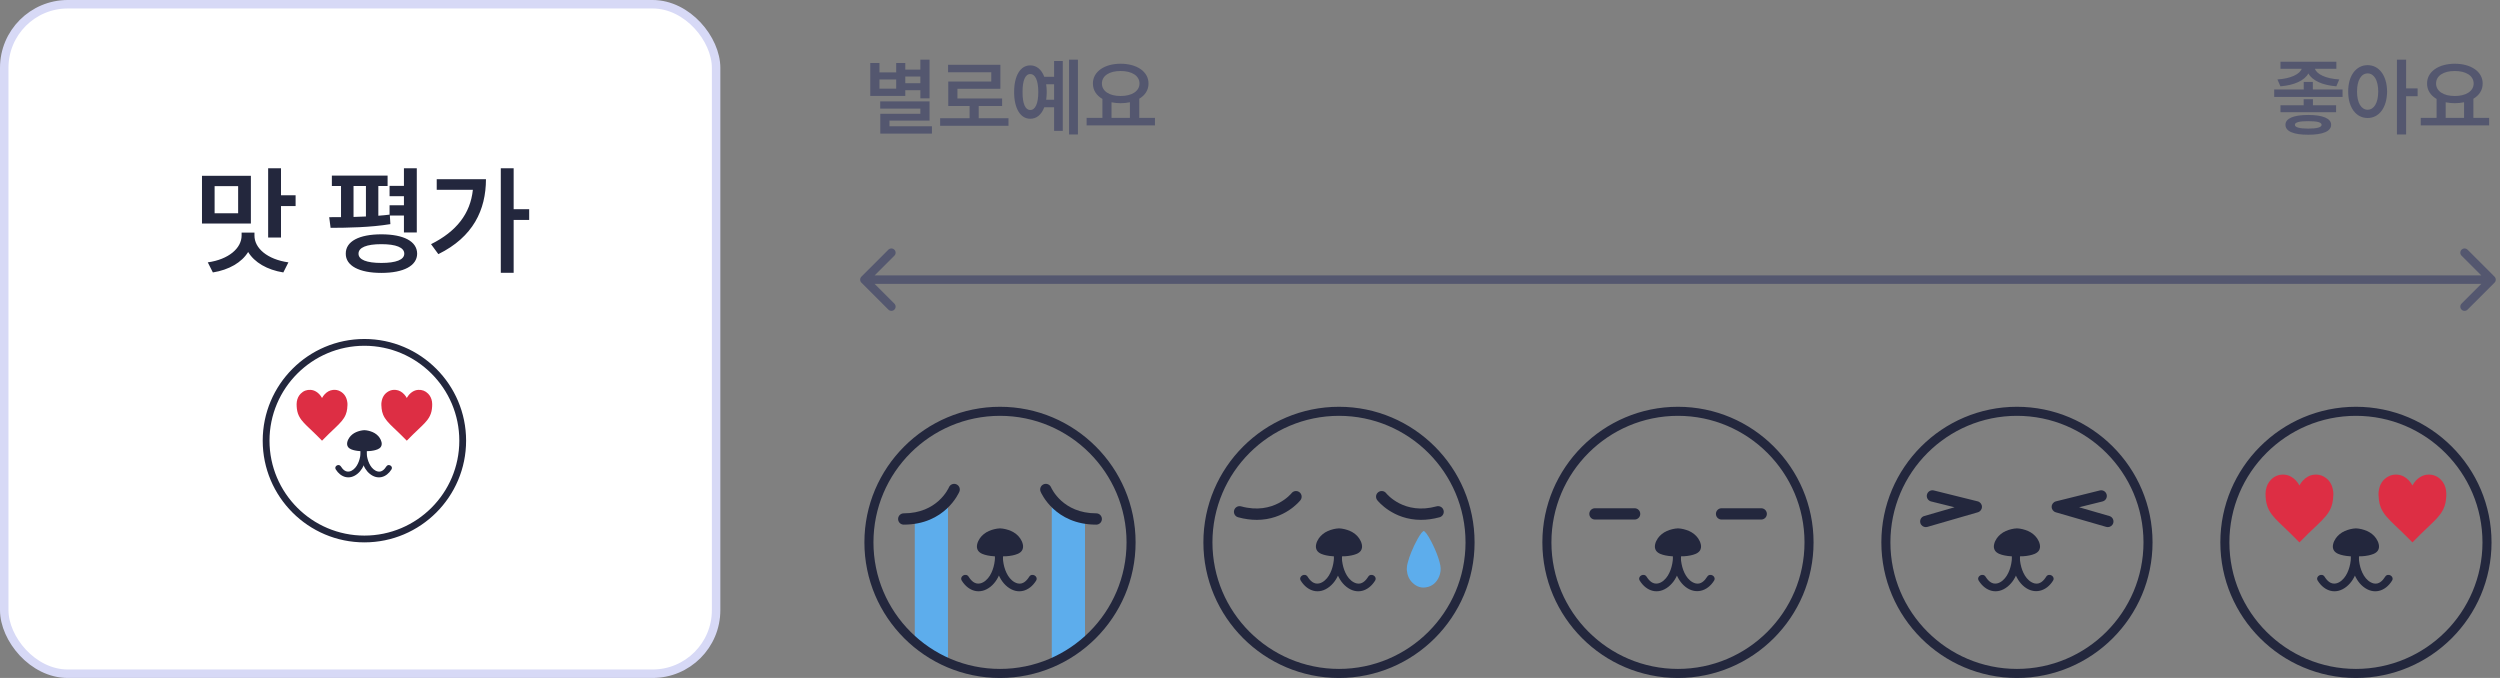 <svg width="295" height="80" viewBox="0 0 295 80" fill="none" xmlns="http://www.w3.org/2000/svg">
<rect x="0" y="0" width="295" height="80" fill="#808080" stroke="none"/>
<g clip-path="url(#clip0_1013_12570)">
<path d="M101.646 32.646C101.451 32.842 101.451 33.158 101.646 33.354L104.828 36.535C105.024 36.731 105.34 36.731 105.536 36.535C105.731 36.34 105.731 36.024 105.536 35.828L102.707 33L105.536 30.172C105.731 29.976 105.731 29.66 105.536 29.465C105.34 29.269 105.024 29.269 104.828 29.465L101.646 32.646ZM294.354 33.353C294.549 33.158 294.549 32.842 294.354 32.646L291.172 29.464C290.976 29.269 290.66 29.269 290.464 29.464C290.269 29.66 290.269 29.976 290.464 30.172L293.293 33L290.464 35.828C290.269 36.024 290.269 36.34 290.464 36.535C290.66 36.731 290.976 36.731 291.172 36.535L294.354 33.353ZM102 33.5L294 33.5L294 32.5L102 32.5L102 33.5Z" fill="#54576F"/>
<path d="M109.686 7.041H108.602V8.213H106.824V7.432H105.75V8.545H103.777V7.432H102.693V11.318H106.824V10.645H108.602V11.602H109.686V7.041ZM103.777 10.459V9.375H105.75V10.459H103.777ZM103.865 12.812H108.602V13.428H103.875V15.762H109.969V14.902H104.959V14.229H109.686V11.963H103.865V12.812ZM106.824 9.814V9.033H108.602V9.814H106.824ZM119.002 13.945H115.486V12.51H118.25V11.621H112.977V10.479H118.045V7.646H111.873V8.525H116.971V9.619H111.893V12.51H114.412V13.945H110.936V14.844H119.002V13.945ZM127.195 7.041H126.15V15.869H127.195V7.041ZM119.666 10.859C119.666 12.808 120.418 14.019 121.57 14.014C122.317 14.019 122.903 13.521 123.226 12.656H124.383V15.44H125.408V7.197H124.383V9.062H123.226C122.898 8.203 122.317 7.71 121.57 7.715C120.418 7.71 119.666 8.916 119.666 10.859ZM120.662 10.859C120.652 9.482 120.989 8.735 121.57 8.74C122.156 8.735 122.518 9.482 122.518 10.859C122.518 12.241 122.156 12.983 121.57 12.979C120.989 12.983 120.652 12.241 120.662 10.859ZM123.445 9.941H124.383V11.768H123.45C123.489 11.484 123.514 11.182 123.514 10.859C123.514 10.532 123.489 10.225 123.445 9.941ZM136.287 13.906H134.432V11.65C135.115 11.245 135.53 10.625 135.525 9.854C135.53 8.447 134.144 7.52 132.234 7.52C130.335 7.52 128.958 8.447 128.963 9.854C128.958 10.635 129.383 11.27 130.086 11.675V13.906H128.221V14.795H136.287V13.906ZM130.027 9.854C130.022 8.936 130.916 8.374 132.234 8.379C133.548 8.374 134.461 8.936 134.461 9.854C134.461 10.757 133.548 11.333 132.234 11.328C130.916 11.333 130.022 10.757 130.027 9.854ZM131.16 13.906V12.07C131.492 12.139 131.854 12.178 132.234 12.178C132.625 12.178 132.991 12.139 133.328 12.065V13.906H131.16Z" fill="#54576F"/>
<path d="M272.916 9.668H271.842V10.557H268.355V11.435H276.422V10.557H272.916V9.668ZM268.736 9.375L269.088 10.185C270.719 10.059 271.925 9.502 272.389 8.667C272.848 9.507 274.054 10.059 275.689 10.185L276.031 9.375C274.415 9.277 273.37 8.745 273.16 8.115H275.689V7.285H269.098V8.115H271.603C271.383 8.74 270.328 9.277 268.736 9.375ZM269.098 13.242H275.66V12.422H272.926V11.709H271.832V12.422H269.098V13.242ZM269.684 14.727C269.679 15.498 270.65 15.903 272.369 15.898C274.078 15.903 275.074 15.498 275.074 14.727C275.074 13.97 274.078 13.565 272.369 13.565C270.65 13.565 269.679 13.97 269.684 14.727ZM270.797 14.727C270.792 14.424 271.349 14.297 272.369 14.297C273.409 14.297 273.941 14.424 273.951 14.727C273.941 15.024 273.409 15.176 272.369 15.176C271.349 15.176 270.792 15.024 270.797 14.727ZM279.381 7.686C278.038 7.686 277.081 8.896 277.086 10.801C277.081 12.72 278.038 13.926 279.381 13.926C280.709 13.926 281.666 12.72 281.676 10.801C281.666 8.896 280.709 7.686 279.381 7.686ZM278.131 10.801C278.126 9.453 278.639 8.662 279.381 8.662C280.128 8.662 280.626 9.453 280.631 10.801C280.626 12.158 280.128 12.944 279.381 12.949C278.639 12.944 278.126 12.158 278.131 10.801ZM282.838 15.869H283.922V11.348H285.279V10.43H283.922V7.041H282.838V15.869ZM293.717 13.906H291.861V11.65C292.545 11.245 292.96 10.625 292.955 9.854C292.96 8.447 291.573 7.52 289.664 7.52C287.765 7.52 286.388 8.447 286.393 9.854C286.388 10.635 286.812 11.27 287.516 11.675V13.906H285.65V14.795H293.717V13.906ZM287.457 9.854C287.452 8.936 288.346 8.374 289.664 8.379C290.978 8.374 291.891 8.936 291.891 9.854C291.891 10.757 290.978 11.333 289.664 11.328C288.346 11.333 287.452 10.757 287.457 9.854ZM288.59 13.906V12.07C288.922 12.139 289.283 12.178 289.664 12.178C290.055 12.178 290.421 12.139 290.758 12.065V13.906H288.59Z" fill="#54576F"/>
<rect x="0.5" y="0.5" width="84" height="79" rx="7.5" fill="white"/>
<path d="M29.604 20.746H23.834V26.379H29.604V20.746ZM24.518 30.959L25.119 32.148C27.033 31.841 28.523 30.966 29.282 29.735C30.027 30.966 31.518 31.841 33.432 32.148L34.033 30.959C31.545 30.61 30.014 29.284 30.027 27.787V27.445H28.51V27.787C28.51 29.284 26.992 30.61 24.518 30.959ZM25.324 25.162V21.963H28.1V25.162H25.324ZM31.641 28.033H33.158V24.314H34.881V23.043H33.158V19.857H31.641V28.033ZM45.736 20.719H39.16V21.949H40.24V25.62C39.748 25.627 39.276 25.627 38.846 25.627L39.01 26.885C40.978 26.878 43.706 26.837 46.065 26.447L46.003 25.436H47.664V27.432H49.182V19.857H47.664V21.936H45.969V23.152H47.664V24.219H45.969V25.326C45.545 25.381 45.094 25.422 44.643 25.456V21.949H45.736V20.719ZM40.801 29.934C40.787 31.355 42.38 32.203 44.998 32.203C47.637 32.203 49.216 31.355 49.223 29.934C49.216 28.477 47.637 27.65 44.998 27.65C42.38 27.65 40.787 28.477 40.801 29.934ZM41.717 25.6V21.949H43.18V25.545C42.688 25.565 42.195 25.586 41.717 25.6ZM42.305 29.934C42.298 29.202 43.269 28.812 44.998 28.812C46.734 28.812 47.705 29.202 47.705 29.934C47.705 30.651 46.734 31.027 44.998 31.027C43.269 31.027 42.298 30.651 42.305 29.934ZM60.611 19.857H59.094V32.19H60.611V25.955H62.443V24.684H60.611V19.857ZM50.863 28.812L51.725 29.988C55.833 27.965 57.337 24.773 57.344 21.143H51.533V22.4H55.799C55.498 25.217 53.871 27.309 50.863 28.812Z" fill="#23273D"/>
<path d="M43 64C36.383 64 31 58.617 31 52C31 45.383 36.383 40 43 40C49.617 40 55 45.383 55 52C55 58.617 49.617 64 43 64ZM43 40.801C36.825 40.801 31.801 45.825 31.801 52C31.801 58.175 36.825 63.199 43 63.199C49.175 63.199 54.199 58.175 54.199 52C54.199 45.825 49.175 40.801 43 40.801Z" fill="#23273D"/>
<path d="M44.783 51.641C44.587 51.357 44.301 51.134 43.987 50.996C43.679 50.861 43.337 50.775 43 50.759C42.665 50.775 42.321 50.861 42.014 50.996C41.7 51.135 41.414 51.357 41.218 51.641C41.012 51.939 40.837 52.399 41.063 52.733C41.238 52.992 41.596 53.09 41.884 53.153C42.25 53.233 42.628 53.242 43 53.242C43.373 53.242 43.751 53.233 44.117 53.153C44.405 53.09 44.763 52.992 44.938 52.733C45.163 52.4 44.989 51.939 44.783 51.641Z" fill="#23273D"/>
<path d="M42.555 52.789C42.606 53.512 42.489 54.317 42.102 54.944C41.914 55.249 41.6 55.561 41.233 55.634C40.772 55.726 40.452 55.403 40.224 55.039C39.986 54.657 39.379 55.009 39.62 55.392C40.214 56.342 41.245 56.659 42.164 55.921C43.083 55.183 43.332 53.869 43.256 52.788C43.224 52.34 42.523 52.337 42.555 52.788V52.789Z" fill="#23273D"/>
<path d="M42.557 52.789C42.481 53.87 42.762 55.212 43.648 55.922C44.568 56.659 45.598 56.344 46.193 55.394C46.433 55.01 45.826 54.658 45.588 55.04C45.365 55.396 45.037 55.736 44.58 55.635C44.209 55.553 43.904 55.258 43.71 54.945C43.324 54.318 43.207 53.514 43.258 52.79C43.29 52.34 42.588 52.342 42.557 52.79V52.789Z" fill="#23273D"/>
<path d="M41 47.608V47.832C41 47.842 40.997 47.849 40.996 47.859C40.987 47.98 40.982 48.1 40.969 48.221C40.942 48.468 40.884 48.703 40.792 48.93C40.677 49.21 40.515 49.455 40.328 49.68C40.101 49.953 39.849 50.199 39.596 50.441C39.064 50.948 38.528 51.451 38.017 51.984C38.011 51.991 38.005 51.994 37.998 52C37.986 51.988 37.976 51.977 37.964 51.966C37.731 51.732 37.5 51.495 37.264 51.264C36.907 50.917 36.545 50.576 36.187 50.23C35.969 50.019 35.758 49.798 35.57 49.553C35.339 49.252 35.168 48.917 35.083 48.533C35.042 48.348 35.019 48.162 35.008 47.973C34.998 47.778 34.992 47.581 35.025 47.387C35.084 47.022 35.231 46.706 35.482 46.453C35.809 46.121 36.199 45.98 36.642 46.005C36.879 46.017 37.101 46.09 37.307 46.216C37.591 46.388 37.809 46.631 37.98 46.93C37.986 46.941 37.992 46.95 38 46.963C38.007 46.95 38.011 46.943 38.015 46.935C38.096 46.791 38.191 46.657 38.301 46.538C38.577 46.239 38.903 46.051 39.293 46.01C39.59 45.977 39.878 46.027 40.145 46.174C40.632 46.442 40.905 46.879 40.984 47.467C40.99 47.514 40.994 47.563 41 47.611V47.608Z" fill="#DD2E44"/>
<path d="M45 47.608V47.832C45 47.842 45.003 47.849 45.004 47.859C45.013 47.98 45.018 48.1 45.031 48.221C45.058 48.468 45.116 48.703 45.208 48.93C45.323 49.21 45.485 49.455 45.672 49.68C45.899 49.953 46.151 50.199 46.404 50.441C46.936 50.948 47.472 51.451 47.983 51.984C47.989 51.991 47.995 51.994 48.002 52C48.014 51.988 48.024 51.977 48.036 51.966C48.269 51.732 48.5 51.495 48.736 51.264C49.093 50.917 49.455 50.576 49.813 50.23C50.031 50.019 50.242 49.798 50.43 49.553C50.661 49.252 50.832 48.917 50.917 48.533C50.958 48.348 50.981 48.162 50.992 47.973C51.002 47.778 51.008 47.581 50.975 47.387C50.916 47.022 50.769 46.706 50.518 46.453C50.191 46.121 49.801 45.98 49.358 46.005C49.121 46.017 48.899 46.09 48.693 46.216C48.409 46.388 48.191 46.631 48.02 46.93C48.014 46.941 48.008 46.95 48 46.963C47.993 46.95 47.989 46.943 47.985 46.935C47.904 46.791 47.809 46.657 47.699 46.538C47.423 46.239 47.097 46.051 46.707 46.01C46.41 45.977 46.122 46.027 45.855 46.174C45.368 46.442 45.095 46.879 45.016 47.467C45.01 47.514 45.006 47.563 45 47.611V47.608Z" fill="#DD2E44"/>
<rect x="0.5" y="0.5" width="84" height="79" rx="7.5" stroke="#D7D9F6"/>
<path d="M198 80C189.178 80 182 72.822 182 64C182 55.178 189.178 48 198 48C206.822 48 214 55.178 214 64C214 72.822 206.822 80 198 80ZM198 49.068C189.766 49.068 183.068 55.766 183.068 64C183.068 72.234 189.766 78.932 198 78.932C206.234 78.932 212.932 72.234 212.932 64C212.932 55.766 206.234 49.068 198 49.068Z" fill="#23273D"/>
<path d="M200.376 63.521C200.115 63.143 199.734 62.845 199.315 62.661C198.905 62.481 198.448 62.367 198 62.346C197.553 62.367 197.095 62.481 196.685 62.661C196.266 62.846 195.885 63.143 195.623 63.521C195.348 63.919 195.116 64.531 195.416 64.977C195.65 65.323 196.127 65.453 196.511 65.537C197 65.644 197.503 65.656 198 65.656C198.496 65.656 199.001 65.644 199.488 65.537C199.873 65.453 200.35 65.323 200.583 64.977C200.884 64.533 200.651 63.919 200.376 63.521Z" fill="#23273D"/>
<path d="M197.407 65.052C197.475 66.016 197.319 67.089 196.803 67.925C196.552 68.332 196.134 68.748 195.644 68.845C195.03 68.968 194.603 68.537 194.3 68.052C193.982 67.543 193.173 68.012 193.494 68.523C194.285 69.789 195.661 70.212 196.886 69.228C198.112 68.244 198.443 66.493 198.341 65.051C198.3 64.454 197.364 64.45 197.407 65.051V65.052Z" fill="#23273D"/>
<path d="M197.406 65.052C197.305 66.493 197.68 68.283 198.862 69.23C200.043 70.176 201.461 69.792 202.254 68.525C202.575 68.013 201.766 67.543 201.448 68.053C201.151 68.527 200.714 68.981 200.103 68.847C199.609 68.737 199.202 68.344 198.945 67.927C198.429 67.091 198.273 66.019 198.341 65.053C198.384 64.453 197.448 64.455 197.406 65.053V65.052Z" fill="#23273D"/>
<path d="M192.884 61.307H188.207C187.838 61.307 187.539 61.008 187.539 60.64C187.539 60.271 187.838 59.972 188.207 59.972H192.884C193.252 59.972 193.551 60.271 193.551 60.64C193.551 61.008 193.252 61.307 192.884 61.307Z" fill="#23273D"/>
<path d="M207.823 61.307H203.146C202.778 61.307 202.479 61.008 202.479 60.64C202.479 60.271 202.778 59.972 203.146 59.972H207.823C208.191 59.972 208.491 60.271 208.491 60.64C208.491 61.008 208.191 61.307 207.823 61.307Z" fill="#23273D"/>
<path d="M278 80C269.178 80 262 72.822 262 64C262 55.178 269.178 48 278 48C286.822 48 294 55.178 294 64C294 72.822 286.822 80 278 80ZM278 49.068C269.766 49.068 263.068 55.766 263.068 64C263.068 72.234 269.766 78.932 278 78.932C286.234 78.932 292.932 72.234 292.932 64C292.932 55.766 286.234 49.068 278 49.068Z" fill="#23273D"/>
<path d="M280.376 63.521C280.115 63.143 279.734 62.845 279.315 62.661C278.905 62.481 278.448 62.367 278 62.346C277.553 62.367 277.095 62.481 276.685 62.661C276.265 62.846 275.885 63.143 275.623 63.521C275.348 63.919 275.116 64.531 275.416 64.977C275.65 65.323 276.127 65.453 276.511 65.537C277 65.644 277.503 65.656 278 65.656C278.496 65.656 279.001 65.644 279.488 65.537C279.873 65.453 280.35 65.323 280.583 64.977C280.884 64.533 280.651 63.919 280.376 63.521Z" fill="#23273D"/>
<path d="M277.407 65.052C277.475 66.016 277.319 67.089 276.803 67.925C276.552 68.332 276.134 68.748 275.644 68.845C275.03 68.968 274.603 68.537 274.3 68.052C273.982 67.543 273.173 68.012 273.494 68.523C274.285 69.789 275.66 70.212 276.886 69.228C278.112 68.244 278.443 66.493 278.341 65.051C278.3 64.454 277.364 64.45 277.407 65.051V65.052Z" fill="#23273D"/>
<path d="M277.408 65.052C277.307 66.493 277.682 68.283 278.864 69.23C280.089 70.212 281.463 69.792 282.256 68.525C282.577 68.013 281.768 67.543 281.45 68.053C281.153 68.527 280.715 68.981 280.105 68.847C279.611 68.737 279.204 68.344 278.946 67.927C278.431 67.091 278.275 66.019 278.343 65.053C278.386 64.453 277.45 64.455 277.408 65.053V65.052Z" fill="#23273D"/>
<path d="M275.334 58.143V58.443C275.334 58.455 275.33 58.466 275.328 58.478C275.317 58.639 275.309 58.8 275.292 58.962C275.257 59.29 275.179 59.604 275.057 59.906C274.904 60.28 274.687 60.607 274.438 60.906C274.136 61.27 273.8 61.599 273.462 61.921C272.753 62.597 272.037 63.268 271.356 63.979C271.349 63.988 271.341 63.992 271.332 64C271.315 63.983 271.301 63.969 271.286 63.955C270.975 63.642 270.667 63.326 270.352 63.018C269.877 62.556 269.394 62.101 268.916 61.64C268.626 61.359 268.344 61.063 268.093 60.737C267.786 60.336 267.558 59.89 267.444 59.377C267.39 59.131 267.359 58.883 267.344 58.631C267.331 58.371 267.324 58.108 267.367 57.85C267.446 57.362 267.642 56.941 267.976 56.604C268.412 56.161 268.933 55.974 269.524 56.007C269.839 56.023 270.135 56.12 270.411 56.288C270.788 56.517 271.079 56.841 271.307 57.24C271.315 57.255 271.324 57.267 271.333 57.284C271.343 57.267 271.349 57.257 271.354 57.246C271.462 57.054 271.588 56.877 271.735 56.717C272.103 56.319 272.537 56.069 273.058 56.013C273.454 55.969 273.838 56.035 274.194 56.232C274.843 56.589 275.208 57.172 275.313 57.955C275.321 58.019 275.326 58.083 275.334 58.148V58.143Z" fill="#DD2E44"/>
<path d="M280.666 58.143V58.443C280.666 58.455 280.67 58.466 280.672 58.478C280.683 58.639 280.691 58.8 280.708 58.962C280.743 59.29 280.821 59.604 280.943 59.906C281.096 60.28 281.313 60.607 281.562 60.906C281.864 61.27 282.2 61.599 282.538 61.921C283.247 62.597 283.963 63.268 284.644 63.979C284.651 63.988 284.659 63.992 284.668 64C284.685 63.983 284.699 63.969 284.714 63.955C285.025 63.642 285.333 63.326 285.648 63.018C286.123 62.556 286.606 62.101 287.084 61.64C287.374 61.359 287.656 61.063 287.907 60.737C288.214 60.336 288.442 59.89 288.556 59.377C288.61 59.131 288.641 58.883 288.656 58.631C288.669 58.371 288.676 58.108 288.633 57.85C288.554 57.362 288.358 56.941 288.024 56.604C287.588 56.161 287.067 55.974 286.476 56.007C286.161 56.023 285.865 56.12 285.589 56.288C285.212 56.517 284.921 56.841 284.693 57.24C284.685 57.255 284.676 57.267 284.667 57.284C284.657 57.267 284.651 57.257 284.646 57.246C284.538 57.054 284.412 56.877 284.265 56.717C283.897 56.319 283.463 56.069 282.942 56.013C282.545 55.969 282.162 56.035 281.806 56.232C281.157 56.589 280.792 57.172 280.687 57.955C280.679 58.019 280.674 58.083 280.666 58.148V58.143Z" fill="#DD2E44"/>
<path d="M158 80C149.178 80 142 72.822 142 64C142 55.178 149.178 48 158 48C166.822 48 174 55.178 174 64C174 72.822 166.822 80 158 80ZM158 49.068C149.766 49.068 143.068 55.766 143.068 64C143.068 72.234 149.766 78.932 158 78.932C166.234 78.932 172.932 72.234 172.932 64C172.932 55.766 166.234 49.068 158 49.068Z" fill="#23273D"/>
<path d="M160.376 63.521C160.115 63.143 159.734 62.845 159.315 62.661C158.905 62.481 158.448 62.367 158 62.346C157.553 62.367 157.095 62.481 156.685 62.661C156.266 62.846 155.885 63.143 155.623 63.521C155.348 63.919 155.116 64.531 155.416 64.977C155.65 65.323 156.127 65.453 156.511 65.537C157 65.644 157.503 65.656 158 65.656C158.496 65.656 159.001 65.644 159.488 65.537C159.873 65.453 160.35 65.323 160.583 64.977C160.884 64.533 160.651 63.919 160.376 63.521Z" fill="#23273D"/>
<path d="M157.407 65.052C157.475 66.016 157.319 67.089 156.803 67.925C156.552 68.332 156.134 68.748 155.644 68.845C155.03 68.968 154.603 68.537 154.3 68.052C153.982 67.543 153.173 68.012 153.494 68.523C154.285 69.789 155.661 70.212 156.886 69.228C158.112 68.244 158.443 66.493 158.341 65.051C158.3 64.454 157.364 64.45 157.407 65.051V65.052Z" fill="#23273D"/>
<path d="M157.406 65.052C157.305 66.493 157.68 68.283 158.862 69.23C160.087 70.212 161.461 69.792 162.254 68.525C162.575 68.013 161.766 67.543 161.448 68.053C161.151 68.527 160.714 68.981 160.103 68.847C159.609 68.737 159.202 68.344 158.944 67.927C158.429 67.091 158.273 66.019 158.341 65.053C158.384 64.453 157.448 64.455 157.406 65.053V65.052Z" fill="#23273D"/>
<path d="M148.284 61.344C147.617 61.344 146.886 61.254 146.095 61.037C145.74 60.94 145.53 60.573 145.627 60.218C145.725 59.862 146.091 59.653 146.447 59.75C150.304 60.806 152.38 58.223 152.402 58.198C152.629 57.907 153.049 57.856 153.339 58.084C153.629 58.311 153.681 58.73 153.453 59.021C153.364 59.134 151.586 61.346 148.284 61.346V61.344Z" fill="#23273D"/>
<path d="M167.683 61.344C164.38 61.344 162.603 59.132 162.515 59.02C162.288 58.73 162.339 58.31 162.628 58.083C162.918 57.856 163.339 57.907 163.566 58.196C163.648 58.3 165.695 60.796 169.52 59.749C169.877 59.652 170.244 59.861 170.34 60.216C170.438 60.572 170.228 60.939 169.873 61.036C169.081 61.252 168.351 61.343 167.683 61.343V61.344Z" fill="#23273D"/>
<path d="M166 67.133C166.002 66.896 166.043 66.672 166.098 66.45C166.206 66.004 166.361 65.576 166.531 65.156C166.745 64.631 166.986 64.12 167.258 63.629C167.401 63.371 167.55 63.116 167.732 62.889C167.787 62.822 167.849 62.763 167.911 62.707C167.968 62.653 168.033 62.653 168.09 62.707C168.165 62.779 168.239 62.851 168.304 62.935C168.52 63.216 168.693 63.529 168.86 63.846C169.178 64.45 169.457 65.075 169.685 65.727C169.798 66.049 169.896 66.374 169.959 66.713C170.046 67.175 169.993 67.617 169.815 68.039C169.553 68.656 169.125 69.071 168.533 69.247C167.835 69.455 167.202 69.286 166.66 68.751C166.268 68.364 166.059 67.87 166.009 67.292C166.005 67.237 166.005 67.181 166.002 67.132L166 67.133Z" fill="#5DADEC"/>
<path d="M238 80C229.178 80 222 72.822 222 64C222 55.178 229.178 48 238 48C246.822 48 254 55.178 254 64C254 72.822 246.822 80 238 80ZM238 49.068C229.766 49.068 223.068 55.766 223.068 64C223.068 72.234 229.766 78.932 238 78.932C246.234 78.932 252.932 72.234 252.932 64C252.932 55.766 246.234 49.068 238 49.068Z" fill="#23273D"/>
<path d="M240.376 63.521C240.115 63.143 239.734 62.845 239.315 62.661C238.905 62.481 238.448 62.367 238 62.346C237.553 62.367 237.095 62.481 236.685 62.661C236.265 62.846 235.885 63.143 235.623 63.521C235.348 63.919 235.116 64.531 235.416 64.977C235.65 65.323 236.127 65.453 236.511 65.537C237 65.644 237.503 65.656 238 65.656C238.496 65.656 239.001 65.644 239.488 65.537C239.873 65.453 240.35 65.323 240.583 64.977C240.884 64.533 240.651 63.919 240.376 63.521Z" fill="#23273D"/>
<path d="M237.407 65.052C237.475 66.016 237.319 67.089 236.803 67.925C236.552 68.332 236.134 68.748 235.644 68.845C235.03 68.968 234.603 68.537 234.3 68.052C233.982 67.543 233.173 68.012 233.494 68.523C234.285 69.789 235.66 70.212 236.886 69.228C238.112 68.244 238.443 66.493 238.341 65.051C238.3 64.454 237.364 64.45 237.407 65.051V65.052Z" fill="#23273D"/>
<path d="M237.406 65.052C237.305 66.493 237.68 68.283 238.862 69.23C240.043 70.176 241.461 69.792 242.254 68.525C242.575 68.013 241.766 67.543 241.448 68.053C241.151 68.527 240.714 68.981 240.103 68.847C239.609 68.737 239.202 68.344 238.945 67.927C238.429 67.091 238.273 66.019 238.341 65.053C238.384 64.453 237.448 64.455 237.406 65.053V65.052Z" fill="#23273D"/>
<path d="M248.725 62.2C248.663 62.2 248.6 62.192 248.539 62.174L242.578 60.449C242.288 60.364 242.09 60.096 242.096 59.794C242.101 59.493 242.309 59.232 242.602 59.159L247.778 57.873C248.136 57.784 248.498 58.003 248.587 58.361C248.677 58.718 248.458 59.08 248.1 59.17L245.332 59.857L248.909 60.892C249.263 60.995 249.467 61.364 249.364 61.718C249.28 62.011 249.013 62.2 248.723 62.2H248.725Z" fill="#23273D"/>
<path d="M227.244 62.2C226.954 62.2 226.687 62.011 226.603 61.718C226.5 61.364 226.704 60.993 227.058 60.892L230.635 59.857L227.867 59.17C227.509 59.08 227.292 58.718 227.38 58.361C227.469 58.003 227.83 57.785 228.189 57.873L233.365 59.159C233.658 59.232 233.866 59.493 233.871 59.794C233.876 60.096 233.679 60.364 233.389 60.449L227.428 62.174C227.366 62.191 227.304 62.2 227.242 62.2H227.244Z" fill="#23273D"/>
<path d="M120.376 63.521C120.115 63.143 119.734 62.845 119.315 62.661C118.905 62.481 118.448 62.367 118 62.346C117.553 62.367 117.095 62.481 116.685 62.661C116.266 62.846 115.885 63.143 115.623 63.521C115.348 63.919 115.116 64.531 115.416 64.977C115.65 65.323 116.127 65.453 116.511 65.537C117 65.644 117.503 65.656 118 65.656C118.496 65.656 119.001 65.644 119.488 65.537C119.873 65.453 120.35 65.323 120.583 64.977C120.884 64.533 120.651 63.919 120.376 63.521Z" fill="#23273D"/>
<path d="M117.407 65.052C117.475 66.016 117.319 67.089 116.803 67.925C116.552 68.332 116.134 68.748 115.644 68.845C115.03 68.968 114.603 68.537 114.3 68.052C113.982 67.543 113.173 68.012 113.494 68.523C114.285 69.789 115.661 70.212 116.886 69.228C118.066 68.28 118.443 66.493 118.341 65.051C118.3 64.454 117.364 64.45 117.407 65.051V65.052Z" fill="#23273D"/>
<path d="M117.406 65.052C117.305 66.493 117.68 68.283 118.862 69.23C120.087 70.212 121.461 69.792 122.254 68.525C122.575 68.013 121.766 67.543 121.448 68.053C121.151 68.527 120.714 68.981 120.103 68.847C119.609 68.737 119.202 68.344 118.945 67.927C118.429 67.091 118.273 66.019 118.341 65.053C118.384 64.453 117.448 64.455 117.406 65.053V65.052Z" fill="#23273D"/>
<path d="M128.03 61.13C126.029 60.788 124.795 59.713 124.111 58.868V78.211C125.543 77.594 126.862 76.769 128.03 75.772V61.13Z" fill="#5DADEC"/>
<path d="M111.862 58.868C111.178 59.713 109.943 60.788 107.943 61.13V75.746C109.112 76.748 110.431 77.577 111.862 78.198V58.868Z" fill="#5DADEC"/>
<path d="M129.357 61.908C124.48 61.908 122.859 58.178 122.792 58.019C122.65 57.678 122.81 57.287 123.15 57.145C123.489 57.004 123.879 57.163 124.023 57.501C124.082 57.637 125.399 60.573 129.357 60.573C129.726 60.573 130.025 60.872 130.025 61.24C130.025 61.609 129.726 61.908 129.357 61.908Z" fill="#23273D"/>
<path d="M106.642 61.908C106.274 61.908 105.975 61.609 105.975 61.24C105.975 60.872 106.274 60.573 106.642 60.573C110.609 60.573 111.923 57.625 111.976 57.499C112.121 57.162 112.513 57.004 112.85 57.147C113.188 57.291 113.348 57.68 113.206 58.017C113.139 58.176 111.519 61.907 106.641 61.907L106.642 61.908Z" fill="#23273D"/>
<path d="M118 80C109.178 80 102 72.822 102 64C102 55.178 109.178 48 118 48C126.822 48 134 55.178 134 64C134 72.822 126.822 80 118 80ZM118 49.068C109.766 49.068 103.068 55.766 103.068 64C103.068 72.234 109.766 78.932 118 78.932C126.234 78.932 132.932 72.234 132.932 64C132.932 55.766 126.234 49.068 118 49.068Z" fill="#23273D"/>
</g>
<defs>
<clipPath id="clip0_1013_12570">
<rect width="295" height="80" fill="white"/>
</clipPath>
</defs>
</svg>

